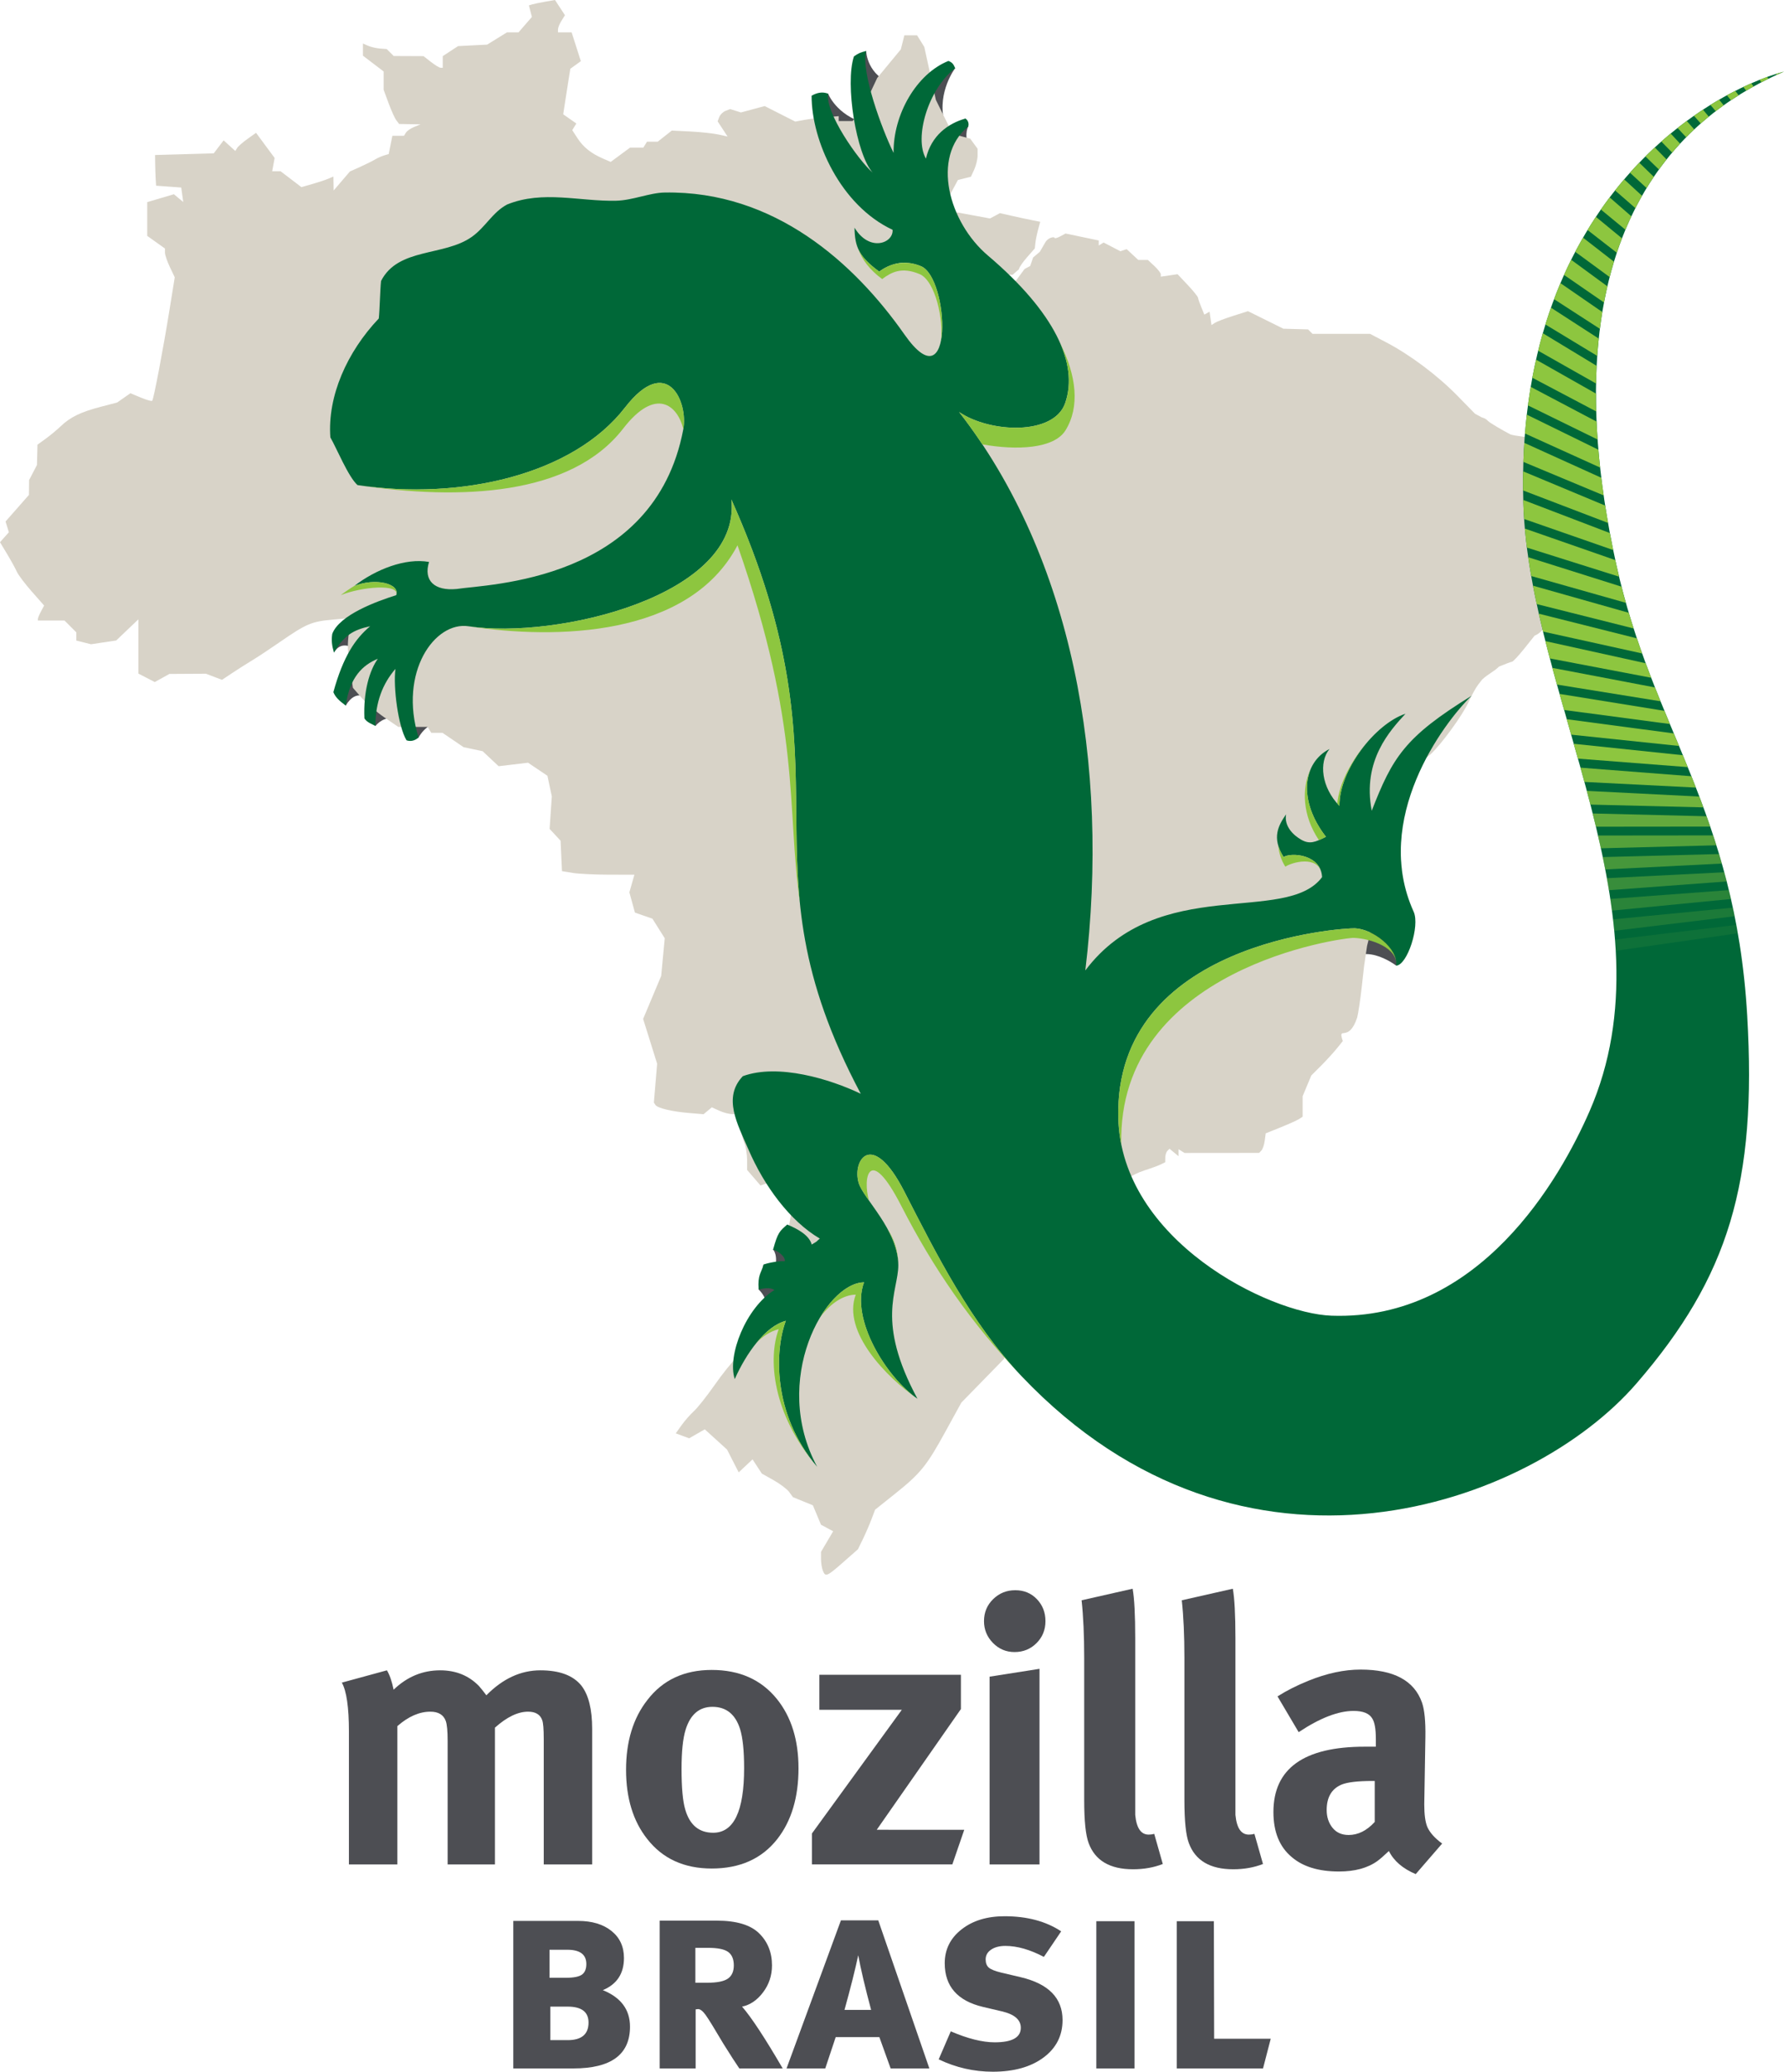 <?xml version="1.0" encoding="utf-8"?>
<!-- Generator: Adobe Illustrator 15.1.0, SVG Export Plug-In . SVG Version: 6.00 Build 0)  -->
<!DOCTYPE svg PUBLIC "-//W3C//DTD SVG 1.1//EN" "http://www.w3.org/Graphics/SVG/1.1/DTD/svg11.dtd">
<svg version="1.1" id="Layer_1" xmlns="http://www.w3.org/2000/svg" xmlns:xlink="http://www.w3.org/1999/xlink" x="0px" y="0px"
	 width="810.402px" height="940.912px" viewBox="0 0 810.402 940.912" enable-background="new 0 0 810.402 940.912"
	 xml:space="preserve">
<g>
	<g>
		<path fill="#4D4E53" d="M438.539,53.85l1.398,3.448c0,0-2.104,3.144,0,8.92c-13.254,3.964-8.363-7.845-8.363-7.845L438.539,53.85z
			"/>
		<path fill="#4D4E53" d="M430.254,28.979l3.646,1.978c0,0-8.109,10.637-5.059,23.802c-13.254,3.964-3.262-22.743-3.262-22.743
			L430.254,28.979z"/>
		<path fill="#4D4E53" d="M191.393,309.315l15.486,17.74c0,0-11.283-1.852-16.748,7.906c-13.256,3.961,4.23-18.132,4.23-18.132
			L191.393,309.315z"/>
		<path fill="#4D4E53" d="M171.734,304.026l9.316,22.765c0,0-5.465-2.82-10.518,2.898c-9.404-9.245,4.171-18.148,4.171-18.148
			L171.734,304.026z"/>
		<path fill="#4D4E53" d="M165.537,301.668l1.674,15.691c0,0-5.377-5.025-10.137,3.085c-9.404-9.245,3.791-18.335,3.791-18.335
			L165.537,301.668z"/>
		<path fill="#4D4E53" d="M160.248,277.956l5.113,20.098c0,0-8.904-9.784-13.664-1.675c0.529-9.608,8.98-14.435,8.98-14.435
			L160.248,277.956z"/>
		<path fill="#4D4E53" d="M389.881,26.374l3.58-3.231c0,0,0.203,11.581,13.168,15.396c-3.068,13.493-16.838,4.231-16.838,4.231
			L389.881,26.374z"/>
		<path fill="#4D4E53" d="M373.043,45.717l3.141-3.181c0,0,3.615,9.583,16.578,13.398c-3.068,13.492-17.041,6.465-17.041,6.465
			L373.043,45.717z"/>
		<path fill="#4D4E53" d="M641.461,418.468l-7.227,20.099c0,0-16.865-13.189-24.975,2.176c-2.938-13.52,8.402-30.737,8.402-30.737
			L641.461,418.468z"/>
		<path fill="#4D4E53" d="M346.863,574.318l-2.238,11.377c0,0,4.971,3.961,3.648,11.807c11.625-7.499,28.252-20.33,28.252-20.33
			L346.863,574.318z"/>
		<path fill="#4D4E53" d="M357.617,556.159l-6.436,11.371c0,0,2.744,2.623,0.441,9.961c11.625-7.498,19.746-8.639,19.746-8.639
			L357.617,556.159z"/>
	</g>
	<path fill="#D8D3C8" d="M719.211,233.098l-1.719-5.972l-0.816-7.725l-2.5-7.316l-2.502-7.316l-3.564-2.661l-3.57-2.661
		l-8.072-0.584c0,0-9.102-0.926-10.422-1.608c-3.473-1.802-9.01-5.058-10.027-5.994c-0.85-0.788-1.137-1.19-2.92-1.702l-3.041-1.637
		l-7.945-8.121c-9.08-9.277-21.365-18.506-32.262-24.238l-7.506-3.945h-13.057h-13.068l-1.002-1.008l-1.01-1.006l-5.613-0.156
		l-5.609-0.157l-8.037-3.983l-8.033-3.98l-6.717,2.127c-3.691,1.167-7.42,2.586-8.291,3.15l-1.58,1.028l-0.43-3.042l-0.432-3.041
		l-1.189,0.673l-1.189,0.669l-1.377-3.355c-0.76-1.846-1.434-3.79-1.5-4.319c-0.066-0.531-2.182-3.151-4.705-5.826l-4.582-4.859
		l-3.803,0.56l-3.807,0.559v-1.058c0-0.584-1.322-2.291-2.936-3.796l-2.938-2.738h-2.176h-2.182l-2.635-2.448l-2.633-2.452
		l-1.422,0.474l-1.422,0.477l-3.822-1.983l-3.818-1.983l-1.107,0.684l-1.102,0.683v-1.146v-1.146l-7.537-1.581l-7.543-1.581
		l-2.529,1.353c-1.387,0.744-2.521,0.986-2.521,0.543c0-0.446-2.756-0.278-4.166,2.154l-2.48,4.272l-3.029,2.557l-1.344,3.87
		l-2.545,1.36l-3.812,5.16l-2.633,1.407c-3.484,1.865-3.549,1.841-3.785-1.272l-0.205-2.686h2.523h2.523l2.842-2.502
		c0-0.686,1.621-3.096,3.604-5.352l3.598-4.105l0.248-2.41c0.133-1.325,0.684-4.047,1.223-6.043l0.986-3.634l-3.816-0.752
		c-2.105-0.414-6.227-1.298-9.152-1.965l-5.328-1.209l-2.258,1.209l-2.27,1.213l-7.516-1.389l-7.525-1.392l-3.676,1.763
		l-3.674,1.764l-1.35,6.357l-1.35,6.355l-1.344,0.237c-0.74,0.129-4.486,2.245-8.32,4.702c-3.846,2.457-7.768,4.446-8.727,4.424
		l-1.742-0.044l3.703-3.262c2.039-1.796,3.631-3.738,3.537-4.322c-0.1-0.581-0.104-2.451-0.016-4.156l0.158-3.1l6.865-7.261
		c3.779-3.995,7.867-7.581,9.09-7.967l2.217-0.706l2.555-4.737l2.547-4.738l2.963-0.741l2.953-0.743l1.516-3.314
		c0.832-1.826,1.51-4.683,1.51-6.353v-3.035l-1.682-2.298l-1.68-2.298l-3.982-1.065l-3.979-1.063l-3.824-7.743l-3.812-7.741
		l-2.627-12.029l-2.629-12.03l-1.641-2.628l-1.637-2.628h-2.893h-2.887l-0.793,3.189l-0.805,3.19l-5.361,6.49l-5.361,6.49
		l-3.502,7.435c-1.93,4.088-4.447,8.493-5.604,9.785l-2.1,2.35h-3.146h-3.146v-1.11v-1.11l-5.707,0.471
		c-3.141,0.26-7.58,0.813-9.867,1.231l-4.166,0.764l-6.947-3.521l-6.951-3.521l-5.395,1.452l-5.398,1.454l-2.432-0.771l-2.428-0.771
		l-2.1,0.808c-1.152,0.44-2.441,1.696-2.855,2.784l-0.76,1.981l2.26,3.448l2.26,3.449l-4.242-0.931
		c-2.338-0.513-8.039-1.121-12.668-1.353l-8.418-0.419l-3.218,2.528l-3.212,2.532h-2.424h-2.424l-0.832,1.342l-0.832,1.341h-3.02
		h-3.008l-4.402,3.245l-4.396,3.245l-3.604-1.567c-5.321-2.314-8.854-5.148-11.498-9.226l-2.363-3.633l0.932-1.508l0.936-1.509
		l-2.986-2.091l-2.984-2.089l0.842-5.522c0.457-3.036,1.186-7.691,1.615-10.347l0.781-4.826l2.387-1.72l2.385-1.719l-2.094-6.542
		l-2.094-6.543h-3.096h-3.102v-1.36c0-0.75,0.711-2.501,1.581-3.896l1.587-2.534l-2.265-3.454L252.111,0l-4.352,0.752
		c-2.393,0.414-5.059,0.965-5.93,1.226l-1.574,0.472l0.683,2.622l0.688,2.62l-3.047,3.504l-3.041,3.501h-2.623h-2.621l-4.502,2.785
		l-4.507,2.785l-6.601,0.333l-6.6,0.333l-3.482,2.281l-3.481,2.284v2.652v2.653l-1.009-0.03c-0.551-0.017-2.512-1.21-4.363-2.653
		l-3.355-2.625l-6.775-0.03l-6.783-0.03l-1.576-1.573l-1.569-1.572l-3.058-0.237c-1.68-0.13-4.115-0.694-5.404-1.256l-2.354-1.018
		v2.761v2.758l4.7,3.583l4.698,3.584v4.16v4.157l2.249,6.085c1.233,3.35,2.815,6.843,3.515,7.766l1.278,1.678l4.87,0.085
		l4.871,0.085l-2.887,1.163c-1.588,0.639-3.285,1.81-3.769,2.601l-0.894,1.435h-2.633h-2.639l-0.832,4.144l-0.827,4.143
		l-2.159,0.653c-1.186,0.358-3.063,1.203-4.17,1.876c-1.108,0.675-4.105,2.162-6.656,3.308l-4.639,2.08l-3.697,4.314l-3.691,4.316
		l-0.055-3.162l-0.055-3.165l-2.348,0.999c-1.295,0.549-4.562,1.632-7.272,2.402l-4.914,1.405l-4.728-3.604l-4.727-3.601h-1.912
		h-1.917l0.562-3.021l0.557-3.02l-4.221-5.71l-4.221-5.711l-3.867,2.752c-2.126,1.516-4.248,3.369-4.715,4.122l-0.844,1.366
		l-2.65-2.402l-2.655-2.402l-2.247,2.944l-2.248,2.945l-13.322,0.377l-13.332,0.378l0.061,4.024
		c0.033,2.215,0.137,5.353,0.236,6.972l0.182,2.942l5.703,0.413l5.707,0.413l0.463,3.292l0.463,3.292l-2.127-1.769l-2.127-1.766
		l-6.055,1.788l-6.055,1.787v7.67v7.672l4.027,2.867l4.027,2.868v1.876c0,1.029,1.003,3.975,2.227,6.539l2.22,4.661l-2.342,14.512
		c-2.958,18.368-7.245,40.904-7.9,41.565c-0.274,0.276-2.622-0.385-5.2-1.465l-4.705-1.962l-3.008,2.104l-3.004,2.105l-7.564,1.972
		c-8.957,2.342-13.779,4.684-18.049,8.793c-1.729,1.653-4.814,4.221-6.864,5.697l-3.725,2.683l-0.109,4.617l-0.122,4.616
		l-1.791,3.438l-1.795,3.438l-0.028,3.355l-0.032,3.355l-5.311,6.044l-5.317,6.038l0.761,2.446l0.754,2.446l-2.016,2.248L0,246.255
		l3.229,5.365c1.775,2.954,3.77,6.578,4.431,8.056c0.667,1.477,3.724,5.531,6.798,9.013l5.587,6.331l-1.41,2.639
		c-0.782,1.454-1.417,2.986-1.417,3.405v0.76h6.045H29.3l2.688,2.688l2.678,2.684v1.867v1.868l3.339,0.832l3.327,0.837l5.729-0.854
		l5.729-0.86l5.036-4.798l5.03-4.805v12.319v12.319l3.719,1.917l3.725,1.928l3.328-1.84l3.327-1.846l8.298-0.05l8.302-0.044
		l3.642,1.389l3.648,1.383l4.836-3.212c2.656-1.763,6.728-4.347,9.047-5.741c2.314-1.399,7.703-4.958,11.967-7.911
		c12.649-8.749,14.731-9.631,24.996-10.534l7.619-0.661l-0.688,5.598c-0.889,7.229-0.866,8.066,0.528,17.861l1.173,8.237
		l3.956,4.534c2.171,2.49,6.815,6.489,10.313,8.881l6.363,4.341h6.65h6.645l0.826,1.339l0.832,1.345h2.545H201l4.805,3.256
		l4.799,3.262l4.32,0.909l4.318,0.909l3.631,3.41l3.631,3.41l6.688-0.793l6.678-0.793l4.402,2.963l4.402,2.965l0.992,4.683
		l1.002,4.678l-0.502,7.382l-0.5,7.383l2.49,2.684l2.494,2.688l0.314,6.909l0.32,6.908l4.799,0.794
		c2.639,0.44,10.043,0.804,16.451,0.81l11.652,0.017l-1.146,4l-1.146,4l1.267,4.605l1.268,4.606l3.972,1.377l3.973,1.388
		l2.788,4.441l2.799,4.44l-0.805,8.551l-0.805,8.551l-4.104,9.768l-4.104,9.773l3.186,10.171l3.178,10.176l-0.738,8.826
		l-0.743,8.826l0.71,1.068c0.965,1.455,7.438,3.003,15.311,3.658l6.547,0.546l1.883-1.56l1.879-1.564l3.377,1.543
		c1.863,0.849,4.535,1.537,5.945,1.537h2.562l0.814,5.035c0.451,2.771,1.383,6.419,2.072,8.115c0.693,1.697,1.256,5.135,1.256,7.647
		v4.562l3.041,3.531l3.041,3.532l5.582-1.923l5.58-1.923l1.268,0.815c0.695,0.446,1.676,2.127,2.176,3.724l0.91,2.921l-1.543,8.837
		l-1.537,8.837l-1.201,0.738l-1.207,0.749v3.289v3.296l5.344-0.854l5.334-0.854l1.488,3.856c0.82,2.122,1.828,7.058,2.234,10.97
		l0.756,7.106l-1.664,3.108l-1.664,3.106l-7.928,3.791c-4.357,2.082-7.922,4.226-7.922,4.76c0,0.529-2.572,2.507-5.707,4.391
		c-7.01,4.215-13.428,10.893-21.51,22.386c-3.395,4.826-7.482,9.961-9.09,11.41c-1.604,1.448-4.1,4.297-5.555,6.329l-2.633,3.702
		l3.041,1.125l3.035,1.123l3.549-2.038l3.553-2.033l5.059,4.595l5.059,4.596l2.643,5.179l2.645,5.173l3.141-2.953l3.141-2.953
		l2.115,3.229l2.115,3.229l5.355,3.009c2.949,1.657,6.127,4.065,7.064,5.354l1.701,2.347l4.529,1.841l4.529,1.846l1.846,4.419
		l1.846,4.418l2.766,1.477l2.764,1.482l-2.76,4.688l-2.766,4.684v3.168c0,1.746,0.365,4.126,0.816,5.295l0,0
		c1.168,3.045,1.846,2.775,9.277-3.769l6.689-5.885l2.203-4.518c1.211-2.484,2.965-6.524,3.9-8.985l1.691-4.469l8.969-7.162
		c11.652-9.296,14.436-12.727,23.047-28.43l7.168-13.052l9.734-9.966l9.729-9.967V614.9c0-1.201,1.059-4.914,2.348-8.259
		c0,0,1.488-3.256,2.689-6.22l0.33-3.069v-2.914l-1.211,0.744l-1.213,0.749l-1.398-4.021l-1.4-4.027l1.422-7.719
		c0.781-4.248,2.027-8.888,2.771-10.309l1.35-2.584l-2.254-1.647l-2.252-1.647l1.283-0.793l1.283-0.793l0.809,2.109l0.811,2.11
		l3.957-3.124l3.955-3.123l0.072-1.709l0.07-1.708l5.73-3.663c3.15-2.011,7.834-5.278,10.402-7.256
		c2.572-1.978,7.596-4.843,11.16-6.374l6.492-2.783h3.822h3.812l1.83-1.823c1.002-1.003,4.215-2.589,7.141-3.515
		c2.924-0.937,6.225-2.149,7.332-2.694l2.012-0.997l0.021-2.1c0.012-1.156,0.445-2.534,0.969-3.058l0.959-0.958l2.049,1.696
		l2.045,1.697v-1.587v-1.587l1.371,0.849l1.367,0.849l16.941-0.017l16.936-0.017l1.041-1.085c0.574-0.601,1.246-2.596,1.494-4.436
		l0.445-3.35l6.717-2.705c3.691-1.487,7.465-3.189,8.391-3.774l1.674-1.079v-4.661v-4.661l1.963-4.699l1.961-4.699l4.418-4.419
		c2.424-2.436,5.652-5.95,7.162-7.823l2.744-3.395c-2.514-7.537,2.6,1.278,6.541-10.737c0.5-2,1.41-8.083,2.02-13.515l1.109-9.884
		l1.35-9.113l2.115-8.462l6.027,2.997v-6.038l3.834-11.702l3.846-11.713l-1.244-10.634l-1.234-10.633l2.027-5.961l2.027-5.961
		l-1.201-2.149l-1.201-2.143l1.361-0.844l1.359-0.837v-3.735v-3.747l2.602-2.347c2.715-1.168-1.516-6.622-1.125-7.091l2.441-0.699
		l3.764,7.46l3.305-2.639c4.762-4.275,14.545-17.647,17.277-23.614c1.434-3.146,3.443-6.787,4.463-8.104l1.857-2.386
		c3.047-2.761,5.184-3.454,7.629-5.846c2.805-1.174,5.477-2.171,5.939-2.215s2.955-2.722,5.543-5.956l4.693-5.878
		c2.381-0.926,3.963-2.898,6.045-5.587l6.496-8.363c3.568-4.595,6.975-9.57,7.564-11.046c1.459-3.168,0.434-0.954,1.266-6.248
		l0.977-10.165l0.672-9.206C719.992,236.426,720.545,234.993,719.211,233.098z"/>
	<path fill-rule="evenodd" clip-rule="evenodd" fill="#006838" d="M608.438,365.99c-8.23-8.412-9.402-19.861-4.494-25.822
		c-12.32,6.313-14.303,23.503-1.621,39.866c-4.814,2.468-7.359,3.493-11.105,1.41s-7.957-6.226-7.01-11.608
		c-3.447,5.008-6.682,10.611-1.123,19.399c3.373-2.204,17.008-1.268,17.48,9.134c-16.346,21.922-74.404-1.586-107.547,42.373
		c11.281-94.029-6.111-187.827-57.354-253.643c14.07,9.598,43.049,10.738,48.186-3.994c6.258-17.961-4.838-41.387-35.09-67.053
		c-17.801-15.104-25.822-44.662-8.986-58.589c0.518-0.951,0.088-2.909-1.234-3.614c-7.758,2.176-15.514,7.66-17.922,18.187
		c-5.465-9.322,0.941-31.559,13.283-41.079c-0.826-1.966-1.377-2.605-3.064-3.289c-14.57,5.876-25.145,24.388-24.912,41.784
		c-5.207-10.495-14.959-36.922-12.463-46.31c-2.645,0.705-3.234,0.87-5.553,2.468c-4.143,12.466,1.062,44.503,8.512,52.786
		c-6.611-5.699-21.725-27.451-20.236-35.86c-2.678-0.992-5.102-0.433-7.514,0.938c0,20.569,13.16,49.836,36.791,60.888
		c0.506,6.035-10.467,10.338-17.283-0.945c0.115,8.697,2,13.165,11.223,19.923c4.23-3.174,10.93-5.818,19.018-2.428
		c12.811,5.369,15.129,63.367-7.547,31.019c-22.709-32.406-59.072-65.364-108.977-64.493c-6.799,0.115-14.506,3.548-21.988,3.725
		c-16.539,0.394-33.271-4.876-49.514,1.702c-6.654,3.518-9.768,10.209-16.016,14.669c-12.6,8.983-33.52,4.81-41.281,20.087
		c-0.414,3.722-0.613,13.297-1.026,17.021c-14.419,15.195-23.366,35.246-22,54c2.815,4.849,8.141,17.932,12.333,21.667
		c47,7,97.842-4.675,121.477-35.196c19.205-24.807,28.857-2.47,26.488,9.983c-13.168,69.246-88.795,70.173-102.959,72.404
		c-9.873,0.937-15.162-3.647-12.518-12.286c-10.754-1.939-24.307,3.449-33.966,10.92c9.366-3.808,20.831-1.224,19.062,4.176
		c-8.875,2.766-25.822,8.97-29.056,17.564c-0.447,2.931-0.182,5.271,0.766,8.506c4.584-7.846,8.814-10.313,16.451-11.972
		c-6.689,5.608-12.221,13.559-16.716,29.955c1.014,2.418,2.743,3.961,5.642,6.082c1.764-12.958,7.757-18.44,14.545-21.244
		c-3.791,5.377-6.611,14.897-6.082,27.062c1.233,1.94,3.438,2.557,4.996,3.428c0-10.755,3.289-19.206,9.107-25.905
		c-1.118,8.226,1.278,26.285,5.024,32.438c1.764,0.617,3.702,0.266,5.466-1.261c-9.168-29.734,7.416-52.874,22.688-50.538
		c39.547,6.05,124.117-13.636,119.412-57.596c57.506,128.548,1.506,162.146,58.785,269.929c-13.873-6.655-37.475-13.867-53.58-7.994
		c-9.229,9.713-2.43,21.724,2.496,33.161c7.186,16.716,18.93,32.648,32.484,40.599c-2.254,1.802,0.021,0.49-3.691,2.716
		c-1.076-4.198-6.32-7.112-11.107-9.079c-3.416,2.893-4.32,3.614-6.436,11.371c1.939,0.413,5.797,3.207,5.289,5.289
		c-2.314-0.231-7.344,0.628-9.607,1.499c-1.092,3.983-2.732,4.583-2.238,11.288c2.877-0.567,5.174-0.941,7.174,0.26
		c-12.93,7.993-21.529,29.733-18.037,40.466c5.189-11.636,13.822-23.949,23.211-26.473c-4.887,13.024-6.408,42.098,14.23,66.311
		c-21.166-39.314,3.461-83.56,21.299-83.786c-6.324,16.799,10.248,43.244,24.26,52.88c-19.064-35.376-8.723-48.775-8.701-60.565
		c0.035-16.017-15.889-30.291-18.004-37.459c-3.053-10.341,6.16-24.555,20.709,3.846c14.551,28.401,30.176,59.646,53.371,84.02
		c100.811,105.945,231.43,58.55,279.266,3.203c42.01-48.604,54.693-91.244,50.285-167.054
		c-5.422-93.153-43.205-130.628-59.492-204.929C698.938,95.426,773.65,48.356,810.402,32.527
		c-35.354,9.369-122.75,60.312-118.396,196.505c2.799,87.341,68.955,186.57,30.064,275.669
		c-13.371,30.633-49.932,95.181-117.174,92.85c-28.424-0.986-95.566-34.208-96.906-89.874
		c-1.928-80.218,102.785-86.256,107.467-86.08c8.115,0.304,19.658,9.036,18.777,16.97c5.057-0.204,10.875-18.016,7.932-24.506
		c-18.994-41.85,13.4-85.683,26.336-98.068c-30.445,18.732-35.953,28.032-45.375,52.229c-4.408-22.919,8.473-36.571,15.338-44.075
		C624.713,328.73,608.34,349.645,608.438,365.99z"/>
	<g>
		<path fill-rule="evenodd" clip-rule="evenodd" fill="#8DC63F" d="M600.342,396.588c-1.867-8.708-14.084-9.409-17.252-7.34
			c-1.182-1.867-1.945-3.584-2.416-5.189c0.266,3.15,1.215,6.426,3.193,9.554C587.027,391.546,598.525,388.405,600.342,396.588z"/>
		<path fill-rule="evenodd" clip-rule="evenodd" fill="#8DC63F" d="M493.023,440.756c0.215-1.789,0.408-3.575,0.592-5.359
			C493.422,437.183,493.238,438.969,493.023,440.756z"/>
		<path fill-rule="evenodd" clip-rule="evenodd" fill="#8DC63F" d="M509.359,519.766c-1.924-80.212,100.949-93.983,105.633-93.808
			c8.115,0.304,20.129,4.688,19.248,12.621c0.881-7.934-10.662-16.666-18.777-16.969c-4.682-0.177-109.395,5.862-107.467,86.079
			C508.096,511.843,508.57,515.867,509.359,519.766z"/>
		<path fill-rule="evenodd" clip-rule="evenodd" fill="#8DC63F" d="M162.408,220.321c47,7,97.031,4.855,120.668-25.667
			c14.924-19.275,24.787-10.478,27.334,0.246c2.223-12.491-7.426-34.446-26.525-9.776
			C260.25,215.646,209.408,227.321,162.408,220.321z"/>
		<path fill-rule="evenodd" clip-rule="evenodd" fill="#8DC63F" d="M154.805,270.3c9.367-3.807,26.957-5.377,25.189,0.021
			c1.768-5.398-9.697-7.982-19.062-4.176c0.078-0.062,0.164-0.119,0.242-0.181C158.781,267.424,156.617,268.898,154.805,270.3z"/>
		<path fill-rule="evenodd" clip-rule="evenodd" fill="#8DC63F" d="M607.475,364.936c0.318,0.358,0.629,0.72,0.969,1.068
			c-0.057-9.588,5.555-20.743,12.979-29.257C614.111,344.978,608.289,355.669,607.475,364.936z"/>
		<path fill-rule="evenodd" clip-rule="evenodd" fill="#8DC63F" d="M389.84,113.01c1.799,4.954,5.201,9.551,10.902,13.728
			c4.23-3.174,8.912-5.641,17-2.25c7.082,2.969,11.162,20.93,9.566,30.936c2.432-10.645-1.469-31.389-8.885-34.497
			c-8.088-3.391-14.787-0.747-19.018,2.427C394.242,119.568,391.381,116.502,389.84,113.01z"/>
		<path fill-rule="evenodd" clip-rule="evenodd" fill="#8DC63F" d="M194.896,255.226c-0.377-0.067-0.766-0.118-1.164-0.158
			C194.121,255.118,194.516,255.157,194.896,255.226z"/>
		<path fill-rule="evenodd" clip-rule="evenodd" fill="#8DC63F" d="M408.066,574.712c0.016-7.197-2.242-12.414-4.924-16.631
			C405.949,563.217,408.08,568.846,408.066,574.712z"/>
		<path fill-rule="evenodd" clip-rule="evenodd" fill="#8DC63F" d="M602.328,380.047c-8.672-11.189-10.482-22.764-6.824-30.983
			c-4.352,8.761-3.893,21.43,3.645,32.512C600.107,381.169,601.148,380.652,602.328,380.047z"/>
		<path fill-rule="evenodd" clip-rule="evenodd" fill="#8DC63F" d="M334.289,625.199c-0.178,0.383-0.352,0.766-0.521,1.146
			C333.941,625.957,334.115,625.581,334.289,625.199z"/>
		<path fill-rule="evenodd" clip-rule="evenodd" fill="#8DC63F" d="M390.062,537.253c0.623,2.111,2.447,4.843,4.705,8.05l0,0
			c-3.051-10.341,0.092-26.049,14.641,2.352c14.551,28.401,31.539,53.089,54.734,77.463c-23.195-24.374-38.82-55.617-53.371-84.019
			C396.223,512.697,387.01,526.912,390.062,537.253z"/>
		<path fill-rule="evenodd" clip-rule="evenodd" fill="#8DC63F" d="M392.508,582.396c-6.549,0.083-14.014,6.106-19.791,15.637
			c4.752-6.257,10.531-9.976,16.025-10.046c-6.326,16.799,14.014,37.653,28.025,47.29
			C402.756,625.641,386.184,599.195,392.508,582.396z"/>
		<path fill-rule="evenodd" clip-rule="evenodd" fill="#8DC63F" d="M356.979,599.873c-4.816,1.294-9.434,5.169-13.488,10.204
			c2.875-3.108,6.188-5.33,10.252-6.423c-4.887,13.025-3.172,38.316,17.467,62.529C350.57,641.971,352.092,612.897,356.979,599.873z
			"/>
		<path fill-rule="evenodd" clip-rule="evenodd" fill="#8DC63F" d="M483.855,183.119c-5.137,14.731-34.115,13.591-48.186,3.994
			c3.699,4.752,7.203,9.667,10.551,14.7c15.635,2.812,32.588,2.009,37.771-6.326c6.654-10.698,4.994-24.873-2.4-39.629
			C485.961,165.854,486.67,175.041,483.855,183.119z"/>
		<path fill-rule="evenodd" clip-rule="evenodd" fill="#8DC63F" d="M363.328,409.763c-5.23-52.432,7.818-95.943-31.092-182.921
			c4.705,43.959-79.865,63.645-119.412,57.595c39.547,6.05,100.225,5.023,122.188-36.772
			C364.203,331.097,357.242,366.782,363.328,409.763z"/>
	</g>
	<g>
		<g>
			<path fill="#4D4E53" d="M268.994,846.762h-21.995v-57.047c0-4.391-0.229-7.206-0.681-8.444c-0.901-2.585-3.046-3.879-6.43-3.879
				c-4.627,0-9.644,2.413-15.059,7.256v62.114h-21.488v-56.076c0-4.485-0.286-7.516-0.851-9.091
				c-1.026-2.804-3.356-4.203-6.993-4.203c-5.002,0-10,2.184-14.998,6.563v62.807h-21.997v-60.403
				c0-10.939-1.074-18.33-3.214-22.166l20.473-5.587c1.24,2.034,2.253,4.967,3.045,8.801c6.092-5.864,13.141-8.801,21.15-8.801
				c7.107,0,12.972,2.372,17.598,7.11c0.902,1.011,2.03,2.427,3.383,4.229c7.445-7.557,15.625-11.339,24.536-11.339
				c8.683,0,14.89,2.315,18.614,6.939c3.266,4.171,4.906,10.719,4.906,19.627V846.762z"/>
			<path fill="#4D4E53" d="M362.729,803.105c0,13.202-3.213,23.918-9.645,32.149c-6.994,8.912-16.922,13.369-29.777,13.369
				c-12.521,0-22.281-4.457-29.271-13.369c-6.433-8.117-9.645-18.61-9.645-31.468c0-12.861,3.212-23.409,9.645-31.642
				c6.99-9.138,16.75-13.708,29.271-13.708c12.633,0,22.504,4.403,29.609,13.199C359.455,779.758,362.729,790.247,362.729,803.105z
				 M338.025,803.02c0-7.917-0.623-13.859-1.863-17.819c-2.141-6.671-6.316-10.01-12.52-10.01c-5.979,0-10.039,3.453-12.182,10.349
				c-1.24,3.962-1.861,9.903-1.861,17.825c0,8.597,0.564,14.763,1.691,18.494c2.031,7.017,6.262,10.52,12.693,10.52
				C333.342,832.378,338.025,822.594,338.025,803.02z"/>
			<path fill="#4D4E53" d="M438.025,831.029l-5.414,15.732h-63.789v-14.04l40.834-56.18h-37.453V760.64h64.303v15.56l-38.24,54.83
				H438.025z"/>
			<path fill="#4D4E53" d="M474.912,736.272c0,3.95-1.354,7.276-4.061,9.983c-2.707,2.708-6.039,4.06-9.986,4.06
				c-3.832,0-7.105-1.379-9.811-4.143c-2.709-2.766-4.061-6.065-4.061-9.9c0-3.95,1.379-7.274,4.143-9.983
				c2.766-2.709,6.121-4.064,10.066-4.064c3.947,0,7.221,1.355,9.816,4.064C473.611,728.998,474.912,732.322,474.912,736.272z
				 M472.205,846.762h-22.676v-85.271l22.676-3.561V846.762z"/>
			<path fill="#4D4E53" d="M528.211,846.567c-4.061,1.597-8.572,2.396-13.537,2.396c-10.488,0-17.203-3.953-20.137-11.859
				c-1.354-3.617-2.027-10.11-2.027-19.486v-64.72c0-10.165-0.4-18.867-1.184-26.095l23.182-5.252
				c0.787,4.399,1.182,11.903,1.182,22.504v67.512c0,8.688,0,12.92,0,12.691c0.564,5.98,2.594,8.97,6.094,8.97
				c0.898,0,1.748-0.109,2.537-0.339L528.211,846.567z"/>
			<path fill="#4D4E53" d="M573.725,846.567c-4.059,1.597-8.574,2.396-13.533,2.396c-10.492,0-17.205-3.953-20.137-11.859
				c-1.355-3.617-2.027-10.11-2.027-19.486v-64.72c0-10.165-0.396-18.867-1.189-26.095l23.184-5.252
				c0.789,4.399,1.186,11.903,1.186,22.504v67.512c0,8.688,0,12.92,0,12.691c0.562,5.98,2.592,8.97,6.092,8.97
				c0.9,0,1.744-0.109,2.537-0.339L573.725,846.567z"/>
			<path fill="#4D4E53" d="M655.115,837.284l-12.012,13.877c-5.869-2.479-9.932-5.973-12.188-10.486
				c-2.256,2.142-4.004,3.664-5.244,4.563c-4.4,3.16-10.213,4.738-17.428,4.738c-9.252,0-16.412-2.195-21.488-6.58
				c-5.527-4.611-8.291-11.413-8.291-20.414c0-19.789,13.822-29.692,41.471-29.692c1.799,0,3.486,0,5.061,0v-3.513
				c0-4.577-0.564-7.698-1.688-9.376c-1.348-2.236-4.156-3.353-8.426-3.353c-6.975,0-15.285,3.215-24.949,9.647l-9.609-16.246
				c4.064-2.593,8.742-4.959,14.045-7.106c8.35-3.383,16.244-5.073,23.689-5.073c15.113,0,24.42,5.017,27.92,15.057
				c1.125,3.271,1.633,8.459,1.521,15.567l-0.51,30.628c0,4.507,0.447,7.896,1.355,10.148
				C649.475,832.269,651.73,834.809,655.115,837.284z M624.488,808.86h-1.002c-6.775,0-11.496,0.564-14.162,1.692
				c-4.443,1.919-6.664,5.755-6.664,11.507c0,3.158,0.869,5.836,2.621,8.034c1.752,2.201,4.205,3.305,7.363,3.305
				c4.283,0,8.232-1.976,11.844-5.926V808.86z"/>
		</g>
		<g>
			<path fill="#4D4E53" d="M286.186,920.451c0,12.643-8.566,18.968-25.701,18.968h-27.322v-66.996h29.445
				c6.319,0,11.372,1.518,15.157,4.555c3.787,3.038,5.675,7.127,5.675,12.29c0,7.066-3.203,11.928-9.603,14.593
				C282.072,907.189,286.186,912.719,286.186,920.451z M266.35,892.008c0-4.321-2.869-6.49-8.607-6.49h-8.109v12.732h7.357
				c3.58,0,6.033-0.482,7.365-1.438C265.682,895.86,266.35,894.256,266.35,892.008z M267.348,918.582
				c0-4.826-3.162-7.235-9.48-7.235h-7.863v15.223h7.863C264.186,926.569,267.348,923.904,267.348,918.582z"/>
			<path fill="#4D4E53" d="M355.547,939.419H335.84c-1.5-2.164-3.912-5.907-7.24-11.229c-4.072-6.901-6.754-11.248-8.045-13.04
				c-1.291-1.781-2.436-2.685-3.428-2.685l-1.123,0.127v26.827H299.66v-67.123h25.947c8.896,0,15.305,1.916,19.211,5.739
				c3.91,3.827,5.867,8.694,5.867,14.593c0,4.578-1.354,8.655-4.055,12.229c-2.705,3.576-5.887,5.738-9.545,6.489
				C341.24,916.086,347.398,925.444,355.547,939.419z M333.342,892.628c0-2.821-0.852-4.861-2.555-6.11
				c-1.709-1.247-4.764-1.869-9.17-1.869h-5.738v15.847h5.486c4.408,0,7.506-0.629,9.295-1.872
				C332.445,897.374,333.342,895.376,333.342,892.628z"/>
			<path fill="#4D4E53" d="M422.17,939.419h-17.592l-5.117-14.225h-19.834l-4.742,14.225h-17.59l24.703-67.247h16.965
				L422.17,939.419z M395.719,912.845c-2.742-10.233-4.695-18.504-5.857-24.829c-1.336,6.325-3.414,14.596-6.242,24.829H395.719z"/>
			<path fill="#4D4E53" d="M482.674,917.459c0,7.074-2.889,12.744-8.67,17.029c-5.783,4.282-13.455,6.424-23.016,6.424
				c-8.57,0-16.764-1.872-24.58-5.614l5.49-12.722c7.736,3.327,14.385,4.985,19.963,4.985c7.9,0,11.852-2.2,11.852-6.605
				c0-3.662-2.916-6.156-8.732-7.488l-8.486-1.996c-11.559-2.748-17.338-9.359-17.338-19.837c0-6.237,2.533-11.352,7.607-15.342
				c5.072-3.997,11.604-5.993,19.584-5.993c10.232,0,18.801,2.292,25.703,6.862l-7.859,11.604c-6.32-3.328-12.148-4.99-17.465-4.99
				c-2.664,0-4.828,0.558-6.49,1.682c-1.664,1.121-2.494,2.605-2.494,4.429c0,1.669,0.479,2.915,1.436,3.747
				c0.955,0.828,2.807,1.58,5.551,2.245l8.984,2.119C476.352,900.991,482.674,907.479,482.674,917.459z"/>
			<path fill="#4D4E53" d="M515.357,939.419H498.02v-66.871h17.338V939.419z"/>
			<path fill="#4D4E53" d="M577.24,925.941l-3.498,13.478H534.57v-66.871h16.84l0.129,53.394H577.24z"/>
		</g>
	</g>
	<g>
		<path fill-rule="evenodd" clip-rule="evenodd" fill="#8DC63F" d="M799.316,36.234l0.82,1.126c1.072-0.555,2.131-1.089,3.168-1.595
			l-0.576-0.828C801.619,35.34,800.482,35.769,799.316,36.234z"/>
		<path fill-rule="evenodd" clip-rule="evenodd" fill="#8DC63F" d="M786.279,45.535c1.176-0.788,2.344-1.542,3.504-2.27
			l-1.529-2.001c-1.246,0.635-2.512,1.309-3.791,2.007L786.279,45.535z"/>
		<path opacity="0.2" fill-rule="evenodd" clip-rule="evenodd" fill="#8DC63F" d="M787.973,416.136
			c-0.264-1.314-0.533-2.617-0.811-3.908l-54.439,5.328c0.201,1.73,0.387,3.461,0.551,5.189L787.973,416.136z"/>
		<path opacity="0.6" fill-rule="evenodd" clip-rule="evenodd" fill="#8DC63F" d="M779.674,383.91
			c-0.477-1.513-0.961-3.01-1.451-4.497l-52.318,0.054c0.447,1.937,0.879,3.873,1.301,5.809L779.674,383.91z"/>
		<path opacity="0.3" fill-rule="evenodd" clip-rule="evenodd" fill="#8DC63F" d="M786.293,408.294
			c-0.309-1.355-0.623-2.701-0.945-4.032l-53.863,4.01c0.266,1.771,0.518,3.543,0.75,5.313L786.293,408.294z"/>
		<path opacity="0.5" fill-rule="evenodd" clip-rule="evenodd" fill="#8DC63F" d="M782.16,392.204
			c-0.416-1.453-0.836-2.896-1.266-4.324l-52.84,1.376c0.391,1.875,0.766,3.749,1.125,5.623L782.16,392.204z"/>
		<path opacity="0.4" fill-rule="evenodd" clip-rule="evenodd" fill="#8DC63F" d="M784.367,400.323
			c-0.361-1.403-0.73-2.791-1.105-4.17l-53.34,2.693c0.33,1.82,0.645,3.641,0.941,5.459L784.367,400.323z"/>
		<path fill-rule="evenodd" clip-rule="evenodd" fill="#8DC63F" d="M793.219,41.175c1.131-0.665,2.25-1.299,3.355-1.91l-1.049-1.44
			c-1.182,0.517-2.385,1.066-3.609,1.646L793.219,41.175z"/>
		<path fill-rule="evenodd" clip-rule="evenodd" fill="#8DC63F" d="M747.986,85.399c1.068-1.748,2.158-3.448,3.271-5.095
			l-6.613-6.412c-1.418,1.474-2.826,2.99-4.223,4.552L747.986,85.399z"/>
		<path fill-rule="evenodd" clip-rule="evenodd" fill="#8DC63F" d="M742.889,94.525c0.979-1.922,1.984-3.79,3.018-5.604
			l-8.117-7.464c-1.395,1.631-2.775,3.302-4.141,5.024L742.889,94.525z"/>
		<path fill-rule="evenodd" clip-rule="evenodd" fill="#8DC63F" d="M753.582,76.986c1.137-1.571,2.291-3.101,3.463-4.576
			l-5.338-5.452c-1.424,1.318-2.842,2.683-4.256,4.085L753.582,76.986z"/>
		<path fill-rule="evenodd" clip-rule="evenodd" fill="#8DC63F" d="M779.375,50.488c1.205-0.924,2.408-1.814,3.607-2.67
			l-2.051-2.558c-1.305,0.759-2.625,1.554-3.953,2.379L779.375,50.488z"/>
		<path fill-rule="evenodd" clip-rule="evenodd" fill="#8DC63F" d="M772.578,56.076c1.217-1.072,2.436-2.109,3.658-3.106
			l-2.658-3.158c-1.354,0.889-2.717,1.815-4.086,2.775L772.578,56.076z"/>
		<path fill-rule="evenodd" clip-rule="evenodd" fill="#8DC63F" d="M765.959,62.337c1.211-1.23,2.43-2.426,3.654-3.574l-3.389-3.831
			c-1.389,1.025-2.785,2.094-4.182,3.194L765.959,62.337z"/>
		<path fill-rule="evenodd" clip-rule="evenodd" fill="#8DC63F" d="M759.6,69.301c1.184-1.398,2.381-2.758,3.59-4.067l-4.271-4.593
			c-1.414,1.169-2.828,2.385-4.24,3.633L759.6,69.301z"/>
		<path fill-rule="evenodd" clip-rule="evenodd" fill="#8DC63F" d="M731.297,242.099l-39.35-15.046
			c0.016,0.658,0.021,1.306,0.043,1.968c0.07,2.222,0.193,4.452,0.344,6.688l40.475,14.102
			C732.277,247.211,731.771,244.638,731.297,242.099z"/>
		<path fill-rule="evenodd" clip-rule="evenodd" fill="#8DC63F" d="M729.166,229.621l-37.271-15.551
			c-0.051,2.853-0.076,5.73-0.041,8.664l38.621,14.768C730.008,234.843,729.57,232.214,729.166,229.621z"/>
		<path opacity="0.7" fill-rule="evenodd" clip-rule="evenodd" fill="#8DC63F" d="M776.881,375.414
			c-0.539-1.576-1.088-3.139-1.641-4.69l-51.76-1.27c0.504,2.004,0.998,4.009,1.479,6.014L776.881,375.414z"/>
		<path fill-rule="evenodd" clip-rule="evenodd" fill="#8DC63F" d="M766.666,348.405c-0.736-1.809-1.475-3.611-2.217-5.408
			l-49.559-5.19c0.639,2.245,1.275,4.491,1.906,6.74L766.666,348.405z"/>
		<path opacity="0.8" fill-rule="evenodd" clip-rule="evenodd" fill="#8DC63F" d="M771.941,361.779l-51.123-2.59
			c0.555,2.078,1.102,4.158,1.637,6.238l51.324,1.259C773.172,365.039,772.559,363.404,771.941,361.779z"/>
		<path fill-rule="evenodd" clip-rule="evenodd" fill="#8DC63F" d="M738.354,104.338c0.871-2.09,1.777-4.118,2.713-6.096
			l-9.867-8.59c-1.352,1.788-2.684,3.623-3.994,5.507L738.354,104.338z"/>
		<path fill-rule="evenodd" clip-rule="evenodd" fill="#8DC63F" d="M713.709,333.661l49,5.131c-0.789-1.898-1.58-3.795-2.371-5.691
			l-48.635-6.454C712.371,328.982,713.041,331.32,713.709,333.661z"/>
		<path opacity="0.9" fill-rule="evenodd" clip-rule="evenodd" fill="#8DC63F" d="M719.725,355.129l50.645,2.565
			c-0.674-1.726-1.352-3.439-2.035-5.147l-50.389-3.899C718.545,350.807,719.137,352.967,719.725,355.129z"/>
		<path fill-rule="evenodd" clip-rule="evenodd" fill="#8DC63F" d="M754.307,318.505c-0.848-2.086-1.689-4.181-2.523-6.289
			l-46.605-8.886c0.682,2.523,1.375,5.052,2.078,7.583L754.307,318.505z"/>
		<path fill-rule="evenodd" clip-rule="evenodd" fill="#8DC63F" d="M758.559,328.83c-0.828-1.992-1.654-3.987-2.477-5.987
			l-47.639-7.687c0.682,2.43,1.371,4.861,2.064,7.297L758.559,328.83z"/>
		<path fill-rule="evenodd" clip-rule="evenodd" fill="#8DC63F" d="M806.973,34.032c1.168-0.534,2.309-1.04,3.414-1.516
			c-1.182,0.312-2.424,0.676-3.717,1.083L806.973,34.032z"/>
		<path opacity="0.1" fill-rule="evenodd" clip-rule="evenodd" fill="#8DC63F" d="M789.418,423.87
			c-0.223-1.277-0.451-2.542-0.684-3.797l-55.119,6.659c0.131,1.696,0.25,3.391,0.342,5.084L789.418,423.87z"/>
		<path fill-rule="evenodd" clip-rule="evenodd" fill="#8DC63F" d="M726.76,149.345c0.328-2.6,0.695-5.148,1.105-7.638
			l-19.027-13.114c-1.002,2.374-1.965,4.806-2.895,7.282L726.76,149.345z"/>
		<path fill-rule="evenodd" clip-rule="evenodd" fill="#8DC63F" d="M725.723,199.617c-0.193-2.758-0.346-5.466-0.463-8.136
			l-29.922-15.783c-0.463,2.758-0.879,5.569-1.254,8.423L725.723,199.617z"/>
		<path fill-rule="evenodd" clip-rule="evenodd" fill="#8DC63F" d="M725.092,186.87c-0.078-2.752-0.117-5.458-0.115-8.115
			l-27.207-15.406c-0.607,2.691-1.182,5.421-1.701,8.211L725.092,186.87z"/>
		<path fill-rule="evenodd" clip-rule="evenodd" fill="#8DC63F" d="M725.561,161.642c0.186-2.676,0.42-5.291,0.689-7.861
			l-21.711-14.048c-0.879,2.496-1.727,5.037-2.527,7.637L725.561,161.642z"/>
		<path fill-rule="evenodd" clip-rule="evenodd" fill="#8DC63F" d="M725.023,174.185c0.049-2.723,0.127-5.411,0.26-8.032
			l-24.455-14.823c-0.746,2.601-1.441,5.262-2.105,7.963L725.023,174.185z"/>
		<path fill-rule="evenodd" clip-rule="evenodd" fill="#8DC63F" d="M731.199,125.834c0.613-2.381,1.256-4.717,1.945-6.983
			l-14.041-10.914c-1.211,2.096-2.395,4.241-3.547,6.438L731.199,125.834z"/>
		<path fill-rule="evenodd" clip-rule="evenodd" fill="#8DC63F" d="M728.633,137.378c0.473-2.504,0.988-4.946,1.541-7.337
			l-16.461-12.059c-1.115,2.241-2.203,4.526-3.252,6.87L728.633,137.378z"/>
		<path fill-rule="evenodd" clip-rule="evenodd" fill="#8DC63F" d="M734.439,114.789c0.748-2.244,1.537-4.423,2.355-6.554
			l-11.848-9.753c-1.287,1.943-2.551,3.942-3.791,5.984L734.439,114.789z"/>
		<path fill-rule="evenodd" clip-rule="evenodd" fill="#8DC63F" d="M745.947,296.778c-0.811-2.262-1.605-4.547-2.385-6.86
			l-44.547-11.201c0.609,2.702,1.248,5.411,1.908,8.126L745.947,296.778z"/>
		<path fill-rule="evenodd" clip-rule="evenodd" fill="#8DC63F" d="M726.869,212.35c-0.299-2.742-0.557-5.438-0.781-8.1
			l-32.527-15.931c-0.322,2.808-0.596,5.665-0.83,8.564L726.869,212.35z"/>
		<path fill-rule="evenodd" clip-rule="evenodd" fill="#8DC63F" d="M750.062,307.815c-0.842-2.177-1.674-4.369-2.494-6.583
			l-45.57-10.057c0.658,2.615,1.338,5.237,2.031,7.863L750.062,307.815z"/>
		<path fill-rule="evenodd" clip-rule="evenodd" fill="#8DC63F" d="M738.559,273.779c-0.678-2.408-1.338-4.85-1.973-7.333
			l-42.389-13.364c0.41,2.834,0.867,5.678,1.367,8.531L738.559,273.779z"/>
		<path fill-rule="evenodd" clip-rule="evenodd" fill="#8DC63F" d="M742.078,285.421c-0.754-2.338-1.488-4.71-2.205-7.112
			l-43.508-12.312c0.527,2.776,1.094,5.562,1.691,8.354L742.078,285.421z"/>
		<path fill-rule="evenodd" clip-rule="evenodd" fill="#8DC63F" d="M728.475,224.998c-0.391-2.708-0.744-5.379-1.066-8.013
			l-34.984-15.85c-0.184,2.841-0.332,5.715-0.43,8.642L728.475,224.998z"/>
		<path fill-rule="evenodd" clip-rule="evenodd" fill="#8DC63F" d="M735.465,261.898c-0.439-1.841-0.871-3.697-1.285-5.584
			c-0.143-0.651-0.268-1.284-0.406-1.932l-41.102-14.32c0.254,2.868,0.564,5.748,0.932,8.639L735.465,261.898z"/>
	</g>
</g>
</svg>

